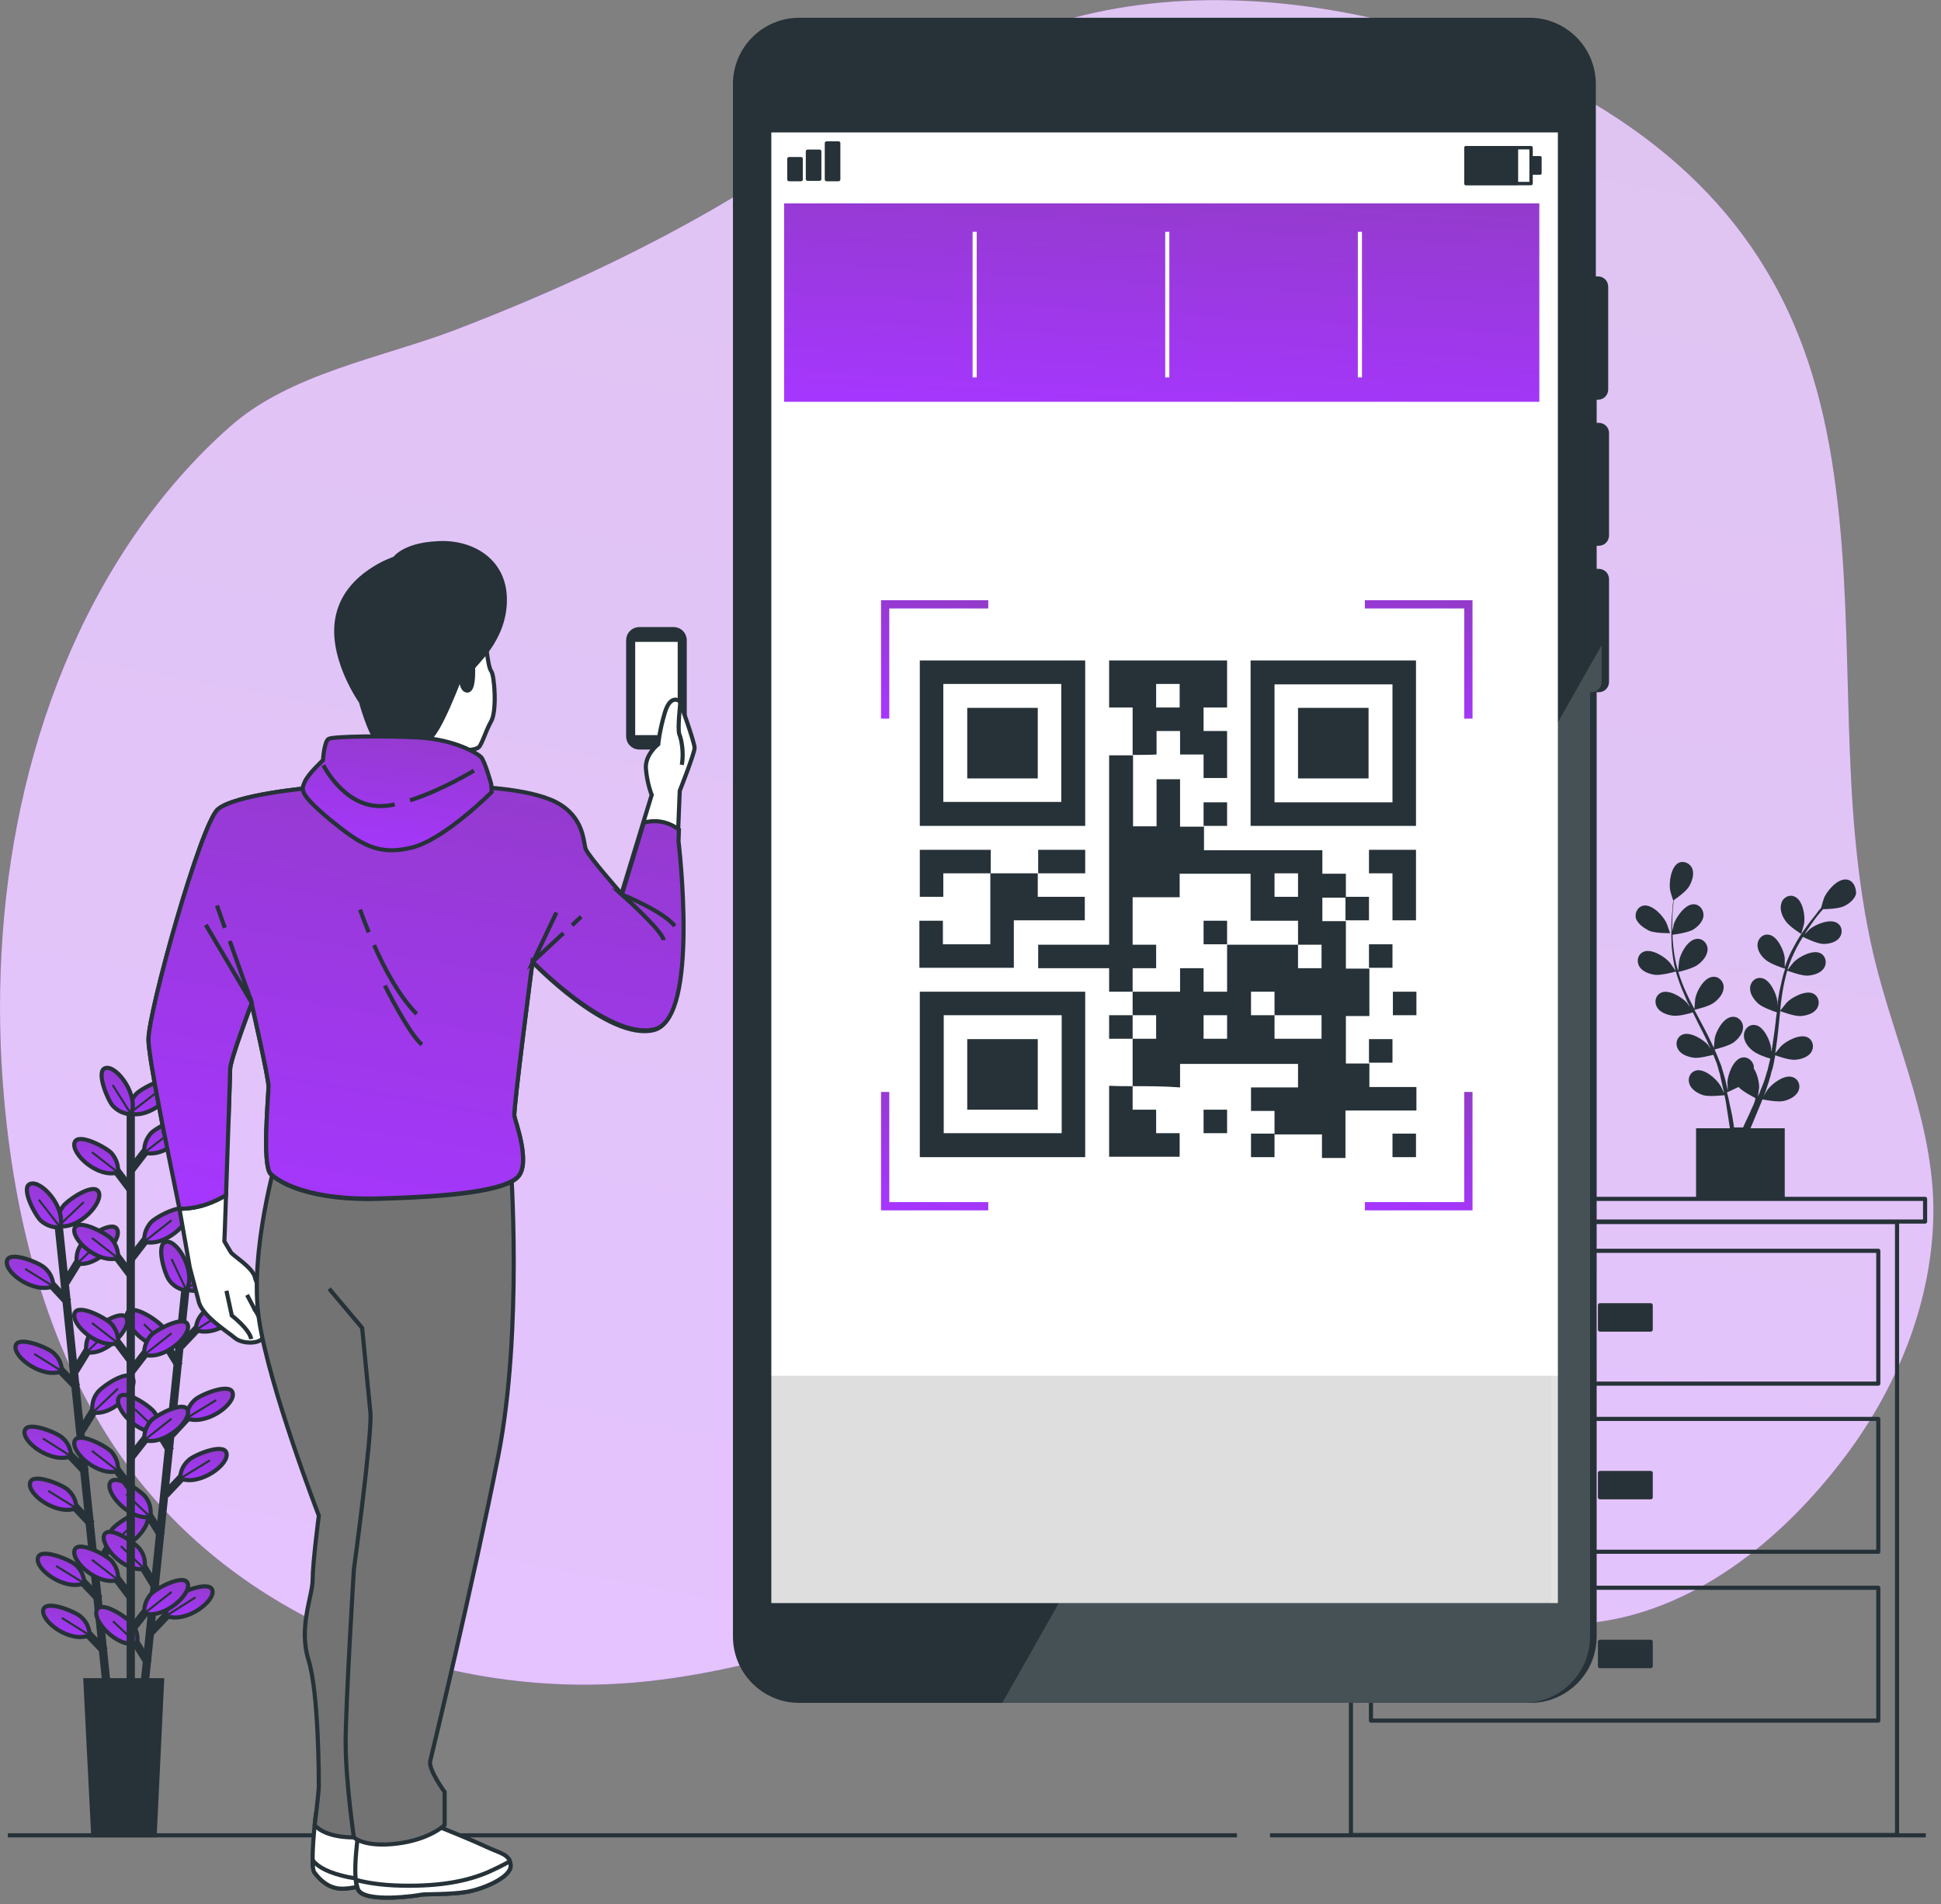 <svg width="210" height="206" viewBox="0 0 210 206" fill="none" xmlns="http://www.w3.org/2000/svg">
<rect x="0" y="0" width="210" height="206" fill="#808080" stroke="none"/>
<g clip-path="url(#clip0_101_2057)">
<path d="M198.628 52.837C197.557 44.447 195.459 36.414 191.041 29.14C182.875 15.53 168.193 7.319 153.288 3.168C140.793 -0.312 127.316 -1.339 114.866 2.276C101.166 6.248 89.697 15.351 77.38 22.491C68.411 27.668 58.906 31.997 49.222 35.7C41.368 38.69 31.416 40.386 24.946 46.098C20.974 49.579 17.493 53.64 14.503 57.968C2.499 75.551 -1.428 97.953 0.446 118.882C1.74 133.475 5.757 148.201 14.726 159.759C27.355 175.958 48.999 183.946 69.437 181.938C92.642 179.662 114.598 165.783 137.669 169.13C149.138 170.782 160.116 176.672 171.674 175.601C183.053 174.53 192.782 166.676 199.654 157.528C205.143 150.209 208.847 141.329 209.159 132.091C209.516 122.095 205.009 112.992 202.733 103.442C198.806 86.752 200.814 69.66 198.628 52.837Z" fill="url(#paint0_linear_101_2057)"/>
<path opacity="0.7" d="M198.628 52.837C197.557 44.447 195.459 36.414 191.041 29.14C182.875 15.53 168.193 7.319 153.288 3.168C140.793 -0.312 127.316 -1.339 114.866 2.276C101.166 6.248 89.697 15.351 77.38 22.491C68.411 27.668 58.906 31.997 49.222 35.7C41.368 38.69 31.416 40.386 24.946 46.098C20.974 49.579 17.493 53.64 14.503 57.968C2.499 75.551 -1.428 97.953 0.446 118.882C1.74 133.475 5.757 148.201 14.726 159.759C27.355 175.958 48.999 183.946 69.437 181.938C92.642 179.662 114.598 165.783 137.669 169.13C149.138 170.782 160.116 176.672 171.674 175.601C183.053 174.53 192.782 166.676 199.654 157.528C205.143 150.209 208.847 141.329 209.159 132.091C209.516 122.095 205.009 112.992 202.733 103.442C198.806 86.752 200.814 69.66 198.628 52.837Z" fill="white"/>
<path d="M143.17 132.144H208.279V129.689H143.17V132.144Z" stroke="#263238" stroke-width="0.446" stroke-miterlimit="10" stroke-linecap="round" stroke-linejoin="round"/>
<path d="M146.16 198.509H205.244V132.195H146.16V198.509Z" stroke="#263238" stroke-width="0.446" stroke-miterlimit="10" stroke-linecap="round" stroke-linejoin="round"/>
<path d="M148.326 149.675H203.216V135.306H148.326V149.675Z" stroke="#263238" stroke-width="0.446" stroke-miterlimit="10" stroke-linecap="round" stroke-linejoin="round"/>
<path d="M173.104 143.829H178.593V141.196H173.104V143.829Z" fill="#263238" stroke="#263238" stroke-width="0.446" stroke-miterlimit="10" stroke-linecap="round" stroke-linejoin="round"/>
<path d="M148.326 167.863H203.216V153.493H148.326V167.863Z" stroke="#263238" stroke-width="0.446" stroke-miterlimit="10" stroke-linecap="round" stroke-linejoin="round"/>
<path d="M173.104 161.972H178.593V159.339H173.104V161.972Z" fill="#263238" stroke="#263238" stroke-width="0.446" stroke-miterlimit="10" stroke-linecap="round" stroke-linejoin="round"/>
<path d="M148.326 186.129H203.216V171.759H148.326V186.129Z" stroke="#263238" stroke-width="0.446" stroke-miterlimit="10" stroke-linecap="round" stroke-linejoin="round"/>
<path d="M173.104 180.238H178.593V177.605H173.104V180.238Z" fill="#263238" stroke="#263238" stroke-width="0.446" stroke-miterlimit="10" stroke-linecap="round" stroke-linejoin="round"/>
<path d="M178.412 100.675C179.082 100.987 180.688 100.943 180.688 100.943C180.688 100.943 180.331 99.872 180.287 99.827C179.93 99.068 178.814 97.864 177.877 97.953C177.208 98.042 176.851 98.711 176.984 99.336C177.208 99.961 177.877 100.407 178.412 100.675Z" fill="#263238"/>
<path d="M194.879 101.032C194.879 101.032 195.192 99.961 195.192 99.872C195.325 99.068 195.058 97.417 194.21 97.016C193.63 96.703 192.916 97.06 192.737 97.685C192.514 98.31 192.782 99.068 193.139 99.559C193.496 100.184 194.879 101.032 194.879 101.032Z" fill="#263238"/>
<path d="M199.743 95.141C198.806 95.052 197.735 96.302 197.378 97.06C197.334 97.105 197.021 98.221 197.021 98.221C196.843 98.399 196.664 98.622 196.486 98.89C196.129 99.336 195.727 99.827 195.326 100.407C194.924 100.987 194.478 101.612 194.121 102.326C193.719 103.04 193.362 103.799 193.094 104.647C193.094 104.647 193.094 104.647 193.094 104.691C193.094 104.423 193.094 103.665 193.094 103.62C193.005 102.817 192.291 101.255 191.398 101.121C190.729 100.987 190.194 101.523 190.149 102.148C190.104 102.817 190.551 103.442 191.041 103.843C191.577 104.29 193.005 104.78 193.139 104.78C192.871 105.584 192.693 106.432 192.514 107.279C192.425 107.77 192.336 108.261 192.291 108.797C192.291 108.574 192.291 108.35 192.291 108.306C192.202 107.503 191.488 105.941 190.595 105.807C189.926 105.673 189.39 106.208 189.346 106.833C189.301 107.503 189.747 108.127 190.238 108.574C190.684 108.975 191.934 109.422 192.246 109.511C192.202 109.689 192.202 109.912 192.157 110.091C192.068 111.028 191.934 111.965 191.8 112.858C191.755 113.17 191.711 113.482 191.622 113.795C191.622 113.572 191.622 113.393 191.622 113.393C191.532 112.59 190.818 111.028 189.926 110.894C189.256 110.76 188.721 111.296 188.676 111.921C188.632 112.59 189.078 113.215 189.569 113.616C190.015 114.018 191.131 114.42 191.532 114.509C191.443 114.821 191.398 115.134 191.309 115.446C191.265 115.669 191.22 115.848 191.131 116.071C191.086 116.294 190.997 116.472 190.952 116.695C190.818 117.097 190.684 117.454 190.506 117.856C190.417 118.123 190.327 118.347 190.194 118.614C190.238 118.302 190.327 117.677 190.327 117.633C190.327 117.097 190.149 116.205 189.747 115.58C189.747 115.491 189.747 115.401 189.747 115.357C189.658 114.732 189.033 114.241 188.409 114.42C187.516 114.643 186.936 116.249 186.891 117.052C186.891 117.097 186.936 117.633 186.936 117.99C186.891 117.811 186.847 117.588 186.802 117.409C186.713 117.008 186.624 116.606 186.49 116.205C186.445 115.981 186.356 115.803 186.311 115.58C186.267 115.357 186.177 115.178 186.088 114.955C185.91 114.464 185.686 113.973 185.508 113.527C185.865 113.438 187.07 113.125 187.561 112.768C188.052 112.411 188.587 111.787 188.587 111.117C188.587 110.493 188.052 109.912 187.382 110.002C186.445 110.091 185.642 111.564 185.508 112.367C185.508 112.411 185.463 112.992 185.419 113.349C185.285 113.081 185.151 112.768 185.017 112.501C184.615 111.653 184.169 110.85 183.723 110.002C183.589 109.734 183.455 109.511 183.321 109.243C183.455 109.198 184.928 108.886 185.463 108.44C185.954 108.083 186.49 107.458 186.49 106.789C186.49 106.164 185.954 105.584 185.285 105.673C184.348 105.762 183.544 107.235 183.411 108.038C183.411 108.083 183.321 108.975 183.321 109.154C183.009 108.574 182.741 108.038 182.473 107.458C182.116 106.699 181.804 105.896 181.581 105.137C181.626 105.137 183.187 104.78 183.723 104.334C184.214 103.977 184.749 103.352 184.749 102.683C184.749 102.058 184.214 101.478 183.544 101.567C182.607 101.657 181.804 103.129 181.67 103.933C181.67 103.977 181.581 104.647 181.581 104.959C181.536 104.959 181.536 104.959 181.536 104.959C181.269 104.111 181.135 103.263 181.045 102.46C181.001 102.014 180.956 101.567 180.956 101.121C181.269 101.077 182.563 100.898 183.143 100.586C183.678 100.273 184.258 99.693 184.303 99.068C184.348 98.444 183.901 97.819 183.232 97.819C182.295 97.819 181.358 99.202 181.09 99.961C181.09 100.006 181.001 100.452 180.912 100.764C180.912 100.586 180.912 100.363 180.912 100.184C180.912 99.47 180.956 98.845 181.001 98.265C181.045 97.953 181.045 97.64 181.09 97.373C181.358 97.194 182.429 96.436 182.741 95.9C183.054 95.365 183.321 94.606 183.098 93.981C182.875 93.401 182.161 93.044 181.581 93.356C180.778 93.803 180.555 95.454 180.688 96.257C180.688 96.346 181.001 97.417 181.045 97.417C181.001 97.685 180.956 97.953 180.956 98.265C180.912 98.845 180.822 99.47 180.822 100.184C180.822 100.898 180.822 101.657 180.867 102.46C180.956 103.263 181.045 104.111 181.269 104.959C181.269 104.959 181.269 104.959 181.269 105.004C181.135 104.78 180.688 104.156 180.644 104.111C180.108 103.486 178.68 102.594 177.832 102.951C177.208 103.219 177.029 103.933 177.341 104.513C177.654 105.093 178.412 105.361 179.037 105.45C179.707 105.539 181.179 105.137 181.313 105.093C181.536 105.896 181.849 106.744 182.206 107.547C182.384 107.993 182.607 108.484 182.83 108.931C182.697 108.752 182.563 108.574 182.563 108.529C182.027 107.904 180.599 107.012 179.751 107.369C179.126 107.636 178.948 108.351 179.26 108.931C179.573 109.511 180.331 109.779 180.956 109.868C181.581 109.957 182.83 109.645 183.143 109.511C183.232 109.689 183.321 109.868 183.411 110.046C183.812 110.894 184.258 111.697 184.66 112.545C184.794 112.858 184.928 113.125 185.062 113.438C184.928 113.259 184.839 113.125 184.839 113.081C184.303 112.456 182.875 111.564 182.027 111.921C181.402 112.188 181.224 112.902 181.536 113.482C181.849 114.063 182.607 114.33 183.232 114.42C183.812 114.509 184.972 114.196 185.374 114.107C185.508 114.42 185.597 114.732 185.731 115C185.776 115.223 185.865 115.401 185.91 115.624C185.954 115.848 186.043 116.026 186.088 116.249C186.177 116.651 186.267 117.052 186.356 117.454C186.4 117.722 186.49 117.99 186.534 118.257C186.4 117.945 186.133 117.409 186.088 117.365C185.642 116.651 184.392 115.58 183.5 115.803C182.83 115.981 182.563 116.651 182.786 117.276C183.009 117.9 183.723 118.302 184.303 118.48C184.972 118.659 186.4 118.48 186.579 118.48C186.668 118.927 186.757 119.328 186.802 119.73C186.936 120.622 187.07 121.381 187.159 122.05H183.5V129.726H193.094V122.05H189.39C189.613 121.515 189.881 120.89 190.149 120.221C190.327 119.819 190.506 119.373 190.684 118.927C190.863 118.971 192.291 119.239 192.96 119.105C193.585 118.971 194.299 118.614 194.567 118.034C194.835 117.454 194.612 116.74 193.942 116.517C193.05 116.205 191.711 117.231 191.22 117.9C191.175 117.945 190.908 118.391 190.774 118.704C190.863 118.525 190.908 118.347 190.997 118.123C191.131 117.722 191.265 117.365 191.398 116.919C191.443 116.695 191.532 116.517 191.577 116.294C191.622 116.071 191.666 115.848 191.755 115.669C191.889 115.178 191.979 114.643 192.068 114.152C192.425 114.286 193.585 114.687 194.21 114.643C194.835 114.598 195.593 114.375 195.95 113.839C196.307 113.304 196.173 112.545 195.593 112.233C194.79 111.787 193.273 112.59 192.693 113.17C192.648 113.215 192.291 113.661 192.068 113.929C192.112 113.616 192.157 113.304 192.202 112.992C192.336 112.054 192.425 111.117 192.514 110.225C192.559 109.957 192.559 109.645 192.603 109.377C192.737 109.422 194.121 109.957 194.835 109.912C195.459 109.868 196.218 109.645 196.575 109.109C196.932 108.574 196.798 107.815 196.218 107.503C195.415 107.056 193.898 107.86 193.317 108.44C193.273 108.484 192.737 109.154 192.603 109.332C192.648 108.708 192.737 108.083 192.826 107.458C192.96 106.61 193.139 105.807 193.362 105.004C193.407 105.004 194.879 105.584 195.593 105.539C196.218 105.494 196.977 105.271 197.334 104.736C197.691 104.2 197.557 103.442 196.977 103.129C196.173 102.683 194.656 103.486 194.076 104.066C194.031 104.111 193.63 104.602 193.451 104.87C193.407 104.87 193.451 104.87 193.407 104.825C193.674 103.977 194.031 103.219 194.388 102.505C194.612 102.103 194.835 101.701 195.058 101.344C195.326 101.478 196.53 102.058 197.155 102.103C197.78 102.148 198.583 101.969 198.985 101.478C199.386 100.987 199.342 100.229 198.806 99.872C198.048 99.336 196.486 99.961 195.816 100.496C195.772 100.541 195.459 100.853 195.236 101.077C195.326 100.898 195.459 100.72 195.549 100.586C195.95 100.006 196.307 99.47 196.664 99.024C196.887 98.756 197.066 98.533 197.244 98.354C197.557 98.354 198.896 98.31 199.476 98.042C200.056 97.774 200.681 97.283 200.814 96.659C200.814 95.855 200.413 95.186 199.743 95.141ZM189.524 119.908C189.212 120.667 188.855 121.336 188.587 121.961H187.605C187.516 121.292 187.382 120.444 187.159 119.551C187.07 119.105 186.981 118.659 186.847 118.168C186.936 118.123 187.561 117.856 188.096 117.588C188.587 118.123 189.792 118.704 189.926 118.793C189.881 119.15 189.703 119.551 189.524 119.908Z" fill="#263238"/>
<path d="M6.381 132.894L11.558 182.518" stroke="#263238" stroke-width="0.893" stroke-miterlimit="10"/>
<path d="M10.755 173.013L8.39 170.514" stroke="#263238" stroke-width="0.893" stroke-miterlimit="10"/>
<path d="M9.104 171.272C9.104 171.272 9.193 170.157 8.167 169.264C7.586 168.729 4.373 167.39 4.106 168.506C3.749 169.755 7.006 172.12 9.104 171.272Z" fill="url(#paint1_linear_101_2057)" stroke="#263238" stroke-width="0.446" stroke-miterlimit="10"/>
<path d="M9.104 171.272L6.069 169.398" stroke="#263238" stroke-width="0.223" stroke-miterlimit="10"/>
<path d="M11.335 178.635L8.97 176.181" stroke="#263238" stroke-width="0.893" stroke-miterlimit="10"/>
<path d="M9.684 176.895C9.684 176.895 9.773 175.779 8.747 174.887C8.167 174.351 4.953 173.013 4.686 174.128C4.373 175.378 7.586 177.788 9.684 176.895Z" fill="url(#paint2_linear_101_2057)" stroke="#263238" stroke-width="0.446" stroke-miterlimit="10"/>
<path d="M9.684 176.895L6.694 175.021" stroke="#263238" stroke-width="0.223" stroke-miterlimit="10"/>
<path d="M9.282 159.223L6.962 156.769" stroke="#263238" stroke-width="0.893" stroke-miterlimit="10"/>
<path d="M7.675 157.528C7.675 157.528 7.765 156.412 6.738 155.52C6.158 154.984 2.945 153.645 2.677 154.761C2.32 155.966 5.578 158.376 7.675 157.528Z" fill="url(#paint3_linear_101_2057)" stroke="#263238" stroke-width="0.446" stroke-miterlimit="10"/>
<path d="M7.676 157.528L4.641 155.609" stroke="#263238" stroke-width="0.223" stroke-miterlimit="10"/>
<path d="M9.907 164.891L7.542 162.392" stroke="#263238" stroke-width="0.893" stroke-miterlimit="10"/>
<path d="M8.256 163.15C8.256 163.15 8.345 162.035 7.319 161.142C6.739 160.607 3.526 159.268 3.258 160.384C2.901 161.633 6.158 163.998 8.256 163.15Z" fill="url(#paint4_linear_101_2057)" stroke="#263238" stroke-width="0.446" stroke-miterlimit="10"/>
<path d="M8.256 163.15L5.221 161.276" stroke="#263238" stroke-width="0.223" stroke-miterlimit="10"/>
<path d="M8.345 150.075L5.98 147.621" stroke="#263238" stroke-width="0.893" stroke-miterlimit="10"/>
<path d="M6.694 148.335C6.694 148.335 6.783 147.219 5.757 146.327C5.176 145.791 1.963 144.452 1.696 145.568C1.383 146.818 4.641 149.183 6.694 148.335Z" fill="url(#paint5_linear_101_2057)" stroke="#263238" stroke-width="0.446" stroke-miterlimit="10"/>
<path d="M6.694 148.335L3.704 146.461" stroke="#263238" stroke-width="0.223" stroke-miterlimit="10"/>
<path d="M7.363 140.882L5.043 138.383" stroke="#263238" stroke-width="0.893" stroke-miterlimit="10"/>
<path d="M5.757 139.142C5.757 139.142 5.846 138.026 4.82 137.134C4.24 136.598 1.026 135.26 0.759 136.375C0.402 137.625 3.659 139.99 5.757 139.142Z" fill="url(#paint6_linear_101_2057)" stroke="#263238" stroke-width="0.446" stroke-miterlimit="10"/>
<path d="M5.757 139.142L2.722 137.268" stroke="#263238" stroke-width="0.223" stroke-miterlimit="10"/>
<path d="M10.353 169.666L12.138 166.765" stroke="#263238" stroke-width="0.893" stroke-miterlimit="10"/>
<path d="M11.602 167.613C11.602 167.613 11.29 166.542 12.093 165.471C12.584 164.802 15.396 162.883 15.931 163.909C16.467 165.025 13.789 168.059 11.602 167.613Z" fill="url(#paint7_linear_101_2057)" stroke="#263238" stroke-width="0.446" stroke-miterlimit="10"/>
<path d="M11.602 167.613L14.28 165.025" stroke="#263238" stroke-width="0.223" stroke-miterlimit="10"/>
<path d="M8.791 154.806L10.576 151.905" stroke="#263238" stroke-width="0.893" stroke-miterlimit="10"/>
<path d="M10.041 152.797C10.041 152.797 9.728 151.726 10.532 150.655C11.023 149.986 13.834 148.067 14.369 149.093C14.95 150.209 12.272 153.199 10.041 152.797Z" fill="url(#paint8_linear_101_2057)" stroke="#263238" stroke-width="0.446" stroke-miterlimit="10"/>
<path d="M10.041 152.797L12.763 150.209" stroke="#263238" stroke-width="0.223" stroke-miterlimit="10"/>
<path d="M8.122 148.29L9.907 145.39" stroke="#263238" stroke-width="0.893" stroke-miterlimit="10"/>
<path d="M9.371 146.282C9.371 146.282 9.059 145.211 9.862 144.14C10.353 143.471 13.165 141.552 13.7 142.578C14.236 143.649 11.558 146.684 9.371 146.282Z" fill="url(#paint9_linear_101_2057)" stroke="#263238" stroke-width="0.446" stroke-miterlimit="10"/>
<path d="M9.371 146.282L12.049 143.694" stroke="#263238" stroke-width="0.223" stroke-miterlimit="10"/>
<path d="M7.095 138.74L8.88 135.84" stroke="#263238" stroke-width="0.893" stroke-miterlimit="10"/>
<path d="M8.345 136.688C8.345 136.688 8.033 135.617 8.836 134.546C9.327 133.876 12.138 131.957 12.674 132.984C13.254 134.099 10.576 137.089 8.345 136.688Z" fill="url(#paint10_linear_101_2057)" stroke="#263238" stroke-width="0.446" stroke-miterlimit="10"/>
<path d="M8.345 136.688L11.067 134.099" stroke="#263238" stroke-width="0.223" stroke-miterlimit="10"/>
<path d="M6.337 132.627C6.337 132.627 6.024 131.556 6.828 130.485C7.318 129.815 10.13 127.896 10.665 128.923C11.245 130.038 8.568 133.028 6.337 132.627Z" fill="url(#paint11_linear_101_2057)" stroke="#263238" stroke-width="0.446" stroke-miterlimit="10"/>
<path d="M6.337 132.627L9.059 130.038" stroke="#263238" stroke-width="0.223" stroke-miterlimit="10"/>
<path d="M6.515 132.761C6.515 132.761 5.444 132.939 4.418 132.047C3.838 131.511 2.187 128.477 3.258 128.075C4.418 127.584 7.14 130.574 6.515 132.761Z" fill="url(#paint12_linear_101_2057)" stroke="#263238" stroke-width="0.446" stroke-miterlimit="10"/>
<path d="M6.515 132.761L4.195 129.771" stroke="#263238" stroke-width="0.223" stroke-miterlimit="10"/>
<path d="M20.037 139.722L14.905 189.346" stroke="#263238" stroke-width="0.893" stroke-miterlimit="10"/>
<path d="M16.021 179.885L14.236 176.984" stroke="#263238" stroke-width="0.893" stroke-miterlimit="10"/>
<path d="M14.816 177.832C14.816 177.832 15.128 176.761 14.325 175.69C13.834 175.021 11.023 173.102 10.487 174.128C9.907 175.244 12.585 178.234 14.816 177.832Z" fill="url(#paint13_linear_101_2057)" stroke="#263238" stroke-width="0.446" stroke-miterlimit="10"/>
<path d="M14.816 177.832L12.227 175.378" stroke="#263238" stroke-width="0.223" stroke-miterlimit="10"/>
<path d="M17.449 166.096L15.664 163.195" stroke="#263238" stroke-width="0.893" stroke-miterlimit="10"/>
<path d="M16.244 164.088C16.244 164.088 16.556 163.017 15.753 161.946C15.262 161.276 12.45 159.357 11.915 160.384C11.335 161.455 14.012 164.489 16.244 164.088Z" fill="url(#paint14_linear_101_2057)" stroke="#263238" stroke-width="0.446" stroke-miterlimit="10"/>
<path d="M16.244 164.088L13.655 161.633" stroke="#263238" stroke-width="0.223" stroke-miterlimit="10"/>
<path d="M16.869 171.763L15.084 168.818" stroke="#263238" stroke-width="0.893" stroke-miterlimit="10"/>
<path d="M15.619 169.71C15.619 169.71 15.931 168.639 15.128 167.568C14.637 166.899 11.826 164.98 11.29 166.007C10.755 167.122 13.432 170.112 15.619 169.71Z" fill="url(#paint15_linear_101_2057)" stroke="#263238" stroke-width="0.446" stroke-miterlimit="10"/>
<path d="M15.619 169.71L13.075 167.256" stroke="#263238" stroke-width="0.223" stroke-miterlimit="10"/>
<path d="M18.43 156.948L16.645 154.047" stroke="#263238" stroke-width="0.893" stroke-miterlimit="10"/>
<path d="M17.181 154.895C17.181 154.895 17.493 153.824 16.69 152.753C16.199 152.083 13.388 150.164 12.852 151.191C12.272 152.307 14.949 155.296 17.181 154.895Z" fill="url(#paint16_linear_101_2057)" stroke="#263238" stroke-width="0.446" stroke-miterlimit="10"/>
<path d="M17.181 154.895L14.592 152.44" stroke="#263238" stroke-width="0.223" stroke-miterlimit="10"/>
<path d="M19.367 147.755L17.582 144.854" stroke="#263238" stroke-width="0.893" stroke-miterlimit="10"/>
<path d="M18.118 145.702C18.118 145.702 18.43 144.631 17.627 143.56C17.136 142.891 14.325 140.972 13.789 141.998C13.209 143.114 15.931 146.104 18.118 145.702Z" fill="url(#paint17_linear_101_2057)" stroke="#263238" stroke-width="0.446" stroke-miterlimit="10"/>
<path d="M18.118 145.702L15.574 143.248" stroke="#263238" stroke-width="0.223" stroke-miterlimit="10"/>
<path d="M16.333 176.538L18.698 174.039" stroke="#263238" stroke-width="0.893" stroke-miterlimit="10"/>
<path d="M17.984 174.798C17.984 174.798 17.895 173.682 18.921 172.79C19.501 172.254 22.67 170.915 22.982 172.031C23.295 173.236 20.081 175.646 17.984 174.798Z" fill="url(#paint18_linear_101_2057)" stroke="#263238" stroke-width="0.446" stroke-miterlimit="10"/>
<path d="M17.984 174.798L21.152 172.79" stroke="#263238" stroke-width="0.223" stroke-miterlimit="10"/>
<path d="M17.895 161.678L20.215 159.223" stroke="#263238" stroke-width="0.893" stroke-miterlimit="10"/>
<path d="M19.502 159.937C19.502 159.937 19.412 158.822 20.439 157.929C21.019 157.394 24.187 156.055 24.5 157.171C24.857 158.42 21.599 160.785 19.502 159.937Z" fill="url(#paint19_linear_101_2057)" stroke="#263238" stroke-width="0.446" stroke-miterlimit="10"/>
<path d="M19.502 159.937L22.715 157.974" stroke="#263238" stroke-width="0.223" stroke-miterlimit="10"/>
<path d="M18.564 155.163L20.885 152.664" stroke="#263238" stroke-width="0.893" stroke-miterlimit="10"/>
<path d="M20.171 153.422C20.171 153.422 20.081 152.307 21.108 151.414C21.688 150.879 24.856 149.54 25.169 150.655C25.526 151.905 22.268 154.27 20.171 153.422Z" fill="url(#paint20_linear_101_2057)" stroke="#263238" stroke-width="0.446" stroke-miterlimit="10"/>
<path d="M20.171 153.422L23.384 151.459" stroke="#263238" stroke-width="0.223" stroke-miterlimit="10"/>
<path d="M19.546 145.613L21.911 143.114" stroke="#263238" stroke-width="0.893" stroke-miterlimit="10"/>
<path d="M21.197 143.872C21.197 143.872 21.108 142.757 22.134 141.864C22.715 141.329 25.883 139.99 26.195 141.106C26.508 142.31 23.25 144.72 21.197 143.872Z" fill="url(#paint21_linear_101_2057)" stroke="#263238" stroke-width="0.446" stroke-miterlimit="10"/>
<path d="M21.197 143.872L24.366 141.864" stroke="#263238" stroke-width="0.223" stroke-miterlimit="10"/>
<path d="M20.081 139.454C20.081 139.454 19.992 138.339 21.019 137.446C21.599 136.911 24.767 135.572 25.08 136.688C25.392 137.937 22.134 140.302 20.081 139.454Z" fill="url(#paint22_linear_101_2057)" stroke="#263238" stroke-width="0.446" stroke-miterlimit="10"/>
<path d="M20.081 139.454L23.25 137.491" stroke="#263238" stroke-width="0.223" stroke-miterlimit="10"/>
<path d="M20.171 139.588C20.171 139.588 19.055 139.544 18.297 138.473C17.806 137.803 16.824 134.546 17.984 134.322C19.234 134.144 21.242 137.625 20.171 139.588Z" fill="url(#paint23_linear_101_2057)" stroke="#263238" stroke-width="0.446" stroke-miterlimit="10"/>
<path d="M20.171 139.588L18.564 136.197" stroke="#263238" stroke-width="0.223" stroke-miterlimit="10"/>
<path d="M14.146 119.551V182.25" stroke="#263238" stroke-width="0.893" stroke-miterlimit="10"/>
<path d="M14.191 172.834L12.138 170.112" stroke="#263238" stroke-width="0.893" stroke-miterlimit="10"/>
<path d="M12.763 170.915C12.763 170.915 12.941 169.844 12.049 168.818C11.513 168.238 8.479 166.587 8.077 167.658C7.631 168.863 10.576 171.585 12.763 170.915Z" fill="url(#paint24_linear_101_2057)" stroke="#263238" stroke-width="0.446" stroke-miterlimit="10"/>
<path d="M12.763 170.915L9.951 168.729" stroke="#263238" stroke-width="0.223" stroke-miterlimit="10"/>
<path d="M14.191 161.053L12.138 158.331" stroke="#263238" stroke-width="0.893" stroke-miterlimit="10"/>
<path d="M12.763 159.134C12.763 159.134 12.941 158.063 12.049 157.037C11.513 156.457 8.479 154.806 8.077 155.877C7.631 157.081 10.576 159.759 12.763 159.134Z" fill="url(#paint25_linear_101_2057)" stroke="#263238" stroke-width="0.446" stroke-miterlimit="10"/>
<path d="M12.763 159.134L9.951 156.948" stroke="#263238" stroke-width="0.223" stroke-miterlimit="10"/>
<path d="M14.191 147.219L12.138 144.497" stroke="#263238" stroke-width="0.893" stroke-miterlimit="10"/>
<path d="M12.763 145.3C12.763 145.3 12.941 144.229 12.049 143.203C11.513 142.623 8.479 140.972 8.077 142.043C7.631 143.248 10.576 145.925 12.763 145.3Z" fill="url(#paint26_linear_101_2057)" stroke="#263238" stroke-width="0.446" stroke-miterlimit="10"/>
<path d="M12.763 145.3L9.951 143.114" stroke="#263238" stroke-width="0.223" stroke-miterlimit="10"/>
<path d="M14.191 137.982L12.138 135.26" stroke="#263238" stroke-width="0.893" stroke-miterlimit="10"/>
<path d="M12.763 136.107C12.763 136.107 12.941 135.036 12.049 134.01C11.513 133.43 8.479 131.779 8.077 132.85C7.631 134.01 10.576 136.732 12.763 136.107Z" fill="url(#paint27_linear_101_2057)" stroke="#263238" stroke-width="0.446" stroke-miterlimit="10"/>
<path d="M12.763 136.107L9.951 133.921" stroke="#263238" stroke-width="0.223" stroke-miterlimit="10"/>
<path d="M14.191 128.744L12.138 126.022" stroke="#263238" stroke-width="0.893" stroke-miterlimit="10"/>
<path d="M12.763 126.825C12.763 126.825 12.941 125.754 12.049 124.728C11.513 124.148 8.479 122.497 8.077 123.568C7.631 124.773 10.576 127.495 12.763 126.825Z" fill="url(#paint28_linear_101_2057)" stroke="#263238" stroke-width="0.446" stroke-miterlimit="10"/>
<path d="M12.763 126.825L9.951 124.639" stroke="#263238" stroke-width="0.223" stroke-miterlimit="10"/>
<path d="M14.146 176.404L16.244 173.727" stroke="#263238" stroke-width="0.893" stroke-miterlimit="10"/>
<path d="M15.619 174.53C15.619 174.53 15.44 173.459 16.333 172.433C16.868 171.852 19.903 170.201 20.305 171.272C20.751 172.433 17.761 175.155 15.619 174.53Z" fill="url(#paint29_linear_101_2057)" stroke="#263238" stroke-width="0.446" stroke-miterlimit="10"/>
<path d="M15.619 174.53L18.564 172.209" stroke="#263238" stroke-width="0.223" stroke-miterlimit="10"/>
<path d="M14.146 157.662L16.244 154.984" stroke="#263238" stroke-width="0.893" stroke-miterlimit="10"/>
<path d="M15.619 155.787C15.619 155.787 15.44 154.716 16.333 153.69C16.868 153.11 19.903 151.459 20.305 152.53C20.751 153.69 17.761 156.412 15.619 155.787Z" fill="url(#paint30_linear_101_2057)" stroke="#263238" stroke-width="0.446" stroke-miterlimit="10"/>
<path d="M15.619 155.787L18.564 153.467" stroke="#263238" stroke-width="0.223" stroke-miterlimit="10"/>
<path d="M14.146 148.424L16.244 145.702" stroke="#263238" stroke-width="0.893" stroke-miterlimit="10"/>
<path d="M15.619 146.55C15.619 146.55 15.44 145.479 16.333 144.452C16.868 143.872 19.903 142.221 20.305 143.292C20.751 144.452 17.761 147.175 15.619 146.55Z" fill="url(#paint31_linear_101_2057)" stroke="#263238" stroke-width="0.446" stroke-miterlimit="10"/>
<path d="M15.619 146.55L18.564 144.229" stroke="#263238" stroke-width="0.223" stroke-miterlimit="10"/>
<path d="M14.146 136.197L16.244 133.475" stroke="#263238" stroke-width="0.893" stroke-miterlimit="10"/>
<path d="M15.619 134.322C15.619 134.322 15.44 133.251 16.333 132.225C16.868 131.645 19.903 129.994 20.305 131.065C20.751 132.225 17.761 134.947 15.619 134.322Z" fill="url(#paint32_linear_101_2057)" stroke="#263238" stroke-width="0.446" stroke-miterlimit="10"/>
<path d="M15.619 134.322L18.564 132.002" stroke="#263238" stroke-width="0.223" stroke-miterlimit="10"/>
<path d="M14.146 126.602L16.244 123.88" stroke="#263238" stroke-width="0.893" stroke-miterlimit="10"/>
<path d="M15.619 124.683C15.619 124.683 15.44 123.612 16.333 122.586C16.868 122.006 19.903 120.355 20.305 121.426C20.751 122.631 17.761 125.308 15.619 124.683Z" fill="url(#paint33_linear_101_2057)" stroke="#263238" stroke-width="0.446" stroke-miterlimit="10"/>
<path d="M15.619 124.683L18.564 122.408" stroke="#263238" stroke-width="0.223" stroke-miterlimit="10"/>
<path d="M14.012 120.444C14.012 120.444 13.834 119.373 14.726 118.347C15.262 117.766 18.296 116.115 18.698 117.186C19.189 118.347 16.199 121.069 14.012 120.444Z" fill="url(#paint34_linear_101_2057)" stroke="#263238" stroke-width="0.446" stroke-miterlimit="10"/>
<path d="M14.012 120.444L17.002 118.123" stroke="#263238" stroke-width="0.223" stroke-miterlimit="10"/>
<path d="M14.191 120.533C14.191 120.533 13.075 120.578 12.183 119.596C11.647 118.971 10.308 115.803 11.424 115.535C12.629 115.223 15.039 118.48 14.191 120.533Z" fill="url(#paint35_linear_101_2057)" stroke="#263238" stroke-width="0.446" stroke-miterlimit="10"/>
<path d="M14.191 120.533L12.183 117.365" stroke="#263238" stroke-width="0.223" stroke-miterlimit="10"/>
<path d="M16.735 198.538H10.085L9.238 181.759H17.538L16.735 198.538Z" fill="#263238" stroke="#263238" stroke-width="0.446" stroke-miterlimit="10"/>
<path d="M137.402 198.538H208.356" stroke="#263238" stroke-width="0.446" stroke-miterlimit="10"/>
<path d="M0.848 198.538H133.832" stroke="#263238" stroke-width="0.446" stroke-miterlimit="10"/>
<path d="M170.201 10.442H80.147V177.297H170.201V10.442Z" fill="white"/>
<path d="M170.201 148.826H80.147V177.297H170.201V148.826Z" fill="#DEDEDE"/>
<path d="M172.879 43.242C173.504 43.242 173.994 42.751 173.994 42.126V31.015C173.994 30.39 173.504 29.899 172.879 29.899C172.79 29.899 172.745 29.899 172.656 29.899V9.104C172.656 5.132 169.443 1.919 165.471 1.919H86.484C82.512 1.919 79.299 5.132 79.299 9.104V177.029C79.299 181.001 82.512 184.214 86.484 184.214H165.56C169.532 184.214 172.745 181.001 172.745 177.029V74.881C172.834 74.881 172.879 74.881 172.968 74.881C173.593 74.881 174.084 74.391 174.084 73.766V62.654C174.084 62.029 173.593 61.538 172.968 61.538C172.879 61.538 172.834 61.538 172.745 61.538V59.039C172.834 59.039 172.879 59.039 172.968 59.039C173.593 59.039 174.084 58.548 174.084 57.924V46.857C174.084 46.232 173.593 45.741 172.968 45.741C172.879 45.741 172.834 45.741 172.745 45.741V43.242C172.745 43.242 172.834 43.242 172.879 43.242ZM168.55 173.414H83.45V14.325H168.55V173.414Z" fill="#263238"/>
<path d="M165.65 15.976H158.599V19.858H165.65V15.976Z" stroke="#263238" stroke-width="0.366" stroke-miterlimit="10" stroke-linecap="round" stroke-linejoin="round"/>
<path d="M164.088 15.976H158.599V19.858H164.088V15.976Z" fill="#263238" stroke="#263238" stroke-width="0.324" stroke-miterlimit="10" stroke-linecap="round" stroke-linejoin="round"/>
<path d="M166.631 17.047H165.65V18.743H166.631V17.047Z" fill="#263238" stroke="#263238" stroke-width="0.324" stroke-miterlimit="10" stroke-linecap="round" stroke-linejoin="round"/>
<path d="M86.663 17.181H85.369V19.412H86.663V17.181Z" fill="#263238" stroke="#263238" stroke-width="0.394" stroke-miterlimit="10" stroke-linecap="round" stroke-linejoin="round"/>
<path d="M88.671 16.378H87.377V19.367H88.671V16.378Z" fill="#263238" stroke="#263238" stroke-width="0.394" stroke-miterlimit="10" stroke-linecap="round" stroke-linejoin="round"/>
<path d="M90.724 15.485H89.429V19.412H90.724V15.485Z" fill="#263238" stroke="#263238" stroke-width="0.394" stroke-miterlimit="10" stroke-linecap="round" stroke-linejoin="round"/>
<path d="M166.542 22H84.833V43.465H166.542V22Z" fill="url(#paint36_linear_101_2057)"/>
<path d="M105.45 25.079V40.832" stroke="white" stroke-width="0.446" stroke-miterlimit="10"/>
<path d="M126.29 25.079V40.832" stroke="white" stroke-width="0.446" stroke-miterlimit="10"/>
<path d="M147.13 25.079V40.832" stroke="white" stroke-width="0.446" stroke-miterlimit="10"/>
<path opacity="0.15" d="M171.942 74.881C172.031 74.881 172.076 74.881 172.165 74.881C172.79 74.881 173.281 74.391 173.281 73.766V69.794L167.792 79.478V173.414H114.554L108.44 184.214H164.846C168.818 184.214 172.031 181.001 172.031 177.029V74.881H171.942Z" fill="white"/>
<path d="M122.541 117.499C122.541 115.803 122.541 114.063 122.541 112.367C123.389 112.367 124.237 112.367 125.085 112.367C125.085 111.519 125.085 110.671 125.085 109.823C124.237 109.823 123.389 109.823 122.541 109.823C122.541 108.975 122.541 108.127 122.541 107.279C124.237 107.279 125.933 107.279 127.673 107.279C127.673 106.432 127.673 105.584 127.673 104.736C128.521 104.736 129.369 104.736 130.217 104.736C130.217 105.584 130.217 106.432 130.217 107.279C131.065 107.279 131.913 107.279 132.761 107.279C132.761 105.584 132.761 103.888 132.761 102.192C132.85 102.192 132.984 102.192 133.073 102.192C135.527 102.192 137.982 102.192 140.436 102.192C140.436 103.04 140.436 103.888 140.436 104.736C141.284 104.736 142.132 104.736 142.98 104.736C142.98 103.888 142.98 103.04 142.98 102.192C142.132 102.192 141.284 102.192 140.436 102.192C140.436 101.344 140.436 100.496 140.436 99.604C138.696 99.604 137.045 99.604 135.304 99.604C135.304 97.908 135.304 96.212 135.304 94.517C132.761 94.517 130.217 94.517 127.629 94.517C127.629 95.365 127.629 96.212 127.629 97.06C125.933 97.06 124.237 97.06 122.541 97.06C122.541 98.756 122.541 100.452 122.541 102.192C123.389 102.192 124.237 102.192 125.085 102.192C125.085 103.04 125.085 103.888 125.085 104.736C124.237 104.736 123.389 104.736 122.541 104.736C122.541 105.584 122.541 106.432 122.541 107.279C121.694 107.279 120.846 107.279 119.998 107.279C119.998 106.432 119.998 105.584 119.998 104.736C117.41 104.736 114.866 104.736 112.322 104.736C112.322 103.888 112.322 103.04 112.322 102.192C114.866 102.192 117.41 102.192 119.998 102.192C119.998 95.365 119.998 88.537 119.998 81.709C120.846 81.709 121.738 81.709 122.586 81.709C122.586 84.163 122.586 86.618 122.586 89.117C122.586 89.206 122.586 89.296 122.586 89.385C123.434 89.385 124.282 89.385 125.13 89.385C125.13 87.689 125.13 85.993 125.13 84.297C125.978 84.297 126.826 84.297 127.673 84.297C127.673 85.993 127.673 87.689 127.673 89.429C128.566 89.429 129.414 89.429 130.262 89.429C130.262 90.277 130.262 91.125 130.262 91.973C134.546 91.973 138.785 91.973 143.069 91.973C143.069 92.821 143.069 93.669 143.069 94.517C143.917 94.517 144.765 94.517 145.613 94.517C145.613 95.409 145.613 96.257 145.613 97.105C144.765 97.105 143.917 97.105 143.069 97.105C143.069 97.953 143.069 98.801 143.069 99.649C143.917 99.649 144.765 99.649 145.613 99.649C145.613 101.344 145.613 103.04 145.613 104.78C146.461 104.78 147.309 104.78 148.156 104.78C148.156 106.476 148.156 108.172 148.156 109.912C147.309 109.912 146.461 109.912 145.613 109.912C145.613 111.608 145.613 113.304 145.613 115.044C146.461 115.044 147.309 115.044 148.156 115.044C148.156 115.892 148.156 116.74 148.156 117.588C149.852 117.588 151.548 117.588 153.244 117.588C153.244 118.436 153.244 119.284 153.244 120.132C150.7 120.132 148.156 120.132 145.568 120.132C145.568 121.827 145.568 123.523 145.568 125.264C144.72 125.264 143.872 125.264 143.025 125.264C143.025 124.416 143.025 123.568 143.025 122.72C141.284 122.72 139.588 122.72 137.893 122.72C137.893 121.872 137.893 121.024 137.893 120.176C137.045 120.176 136.197 120.176 135.349 120.176C135.349 119.328 135.349 118.48 135.349 117.633C137.045 117.633 138.741 117.633 140.436 117.633C140.436 116.785 140.436 115.937 140.436 115.089C136.197 115.089 131.957 115.089 127.673 115.089C127.673 115.937 127.673 116.785 127.673 117.633C125.933 117.499 124.237 117.499 122.541 117.499ZM137.893 109.823C137.893 108.975 137.893 108.127 137.893 107.279C137.045 107.279 136.197 107.279 135.349 107.279C135.349 108.127 135.349 108.975 135.349 109.823C136.197 109.823 137.045 109.823 137.893 109.823C137.893 110.671 137.893 111.519 137.893 112.367C139.588 112.367 141.284 112.367 142.98 112.367C142.98 111.519 142.98 110.671 142.98 109.823C141.284 109.823 139.588 109.823 137.893 109.823ZM132.761 109.823C131.913 109.823 131.065 109.823 130.217 109.823C130.217 110.671 130.217 111.519 130.217 112.367C131.065 112.367 131.913 112.367 132.761 112.367C132.761 111.519 132.761 110.671 132.761 109.823ZM137.893 97.016C138.741 97.016 139.588 97.016 140.436 97.016C140.436 96.168 140.436 95.32 140.436 94.472C139.588 94.472 138.741 94.472 137.893 94.472C137.893 95.32 137.893 96.168 137.893 97.016Z" fill="#263238"/>
<path d="M99.515 89.34C99.515 83.36 99.515 77.425 99.515 71.445C105.494 71.445 111.43 71.445 117.409 71.445C117.409 77.38 117.409 83.36 117.409 89.34C111.43 89.34 105.494 89.34 99.515 89.34ZM102.058 73.989C102.058 78.273 102.058 82.512 102.058 86.752C106.342 86.752 110.582 86.752 114.821 86.752C114.821 82.468 114.821 78.228 114.821 73.989C110.582 73.989 106.342 73.989 102.058 73.989Z" fill="#263238"/>
<path d="M153.199 89.34C147.219 89.34 141.284 89.34 135.304 89.34C135.304 83.36 135.304 77.425 135.304 71.445C141.239 71.445 147.219 71.445 153.199 71.445C153.199 77.425 153.199 83.36 153.199 89.34ZM150.655 74.034C146.371 74.034 142.132 74.034 137.892 74.034C137.892 78.318 137.892 82.557 137.892 86.796C142.177 86.796 146.416 86.796 150.655 86.796C150.655 82.512 150.655 78.273 150.655 74.034Z" fill="#263238"/>
<path d="M99.515 107.279C105.494 107.279 111.43 107.279 117.409 107.279C117.409 113.259 117.409 119.194 117.409 125.174C111.474 125.174 105.494 125.174 99.515 125.174C99.515 119.194 99.515 113.259 99.515 107.279ZM114.866 109.823C110.582 109.823 106.342 109.823 102.103 109.823C102.103 114.107 102.103 118.347 102.103 122.586C106.387 122.586 110.626 122.586 114.866 122.586C114.866 118.347 114.866 114.107 114.866 109.823Z" fill="#263238"/>
<path d="M122.541 81.665C122.541 79.969 122.541 78.273 122.541 76.533C121.694 76.533 120.846 76.533 119.998 76.533C119.998 74.837 119.998 73.141 119.998 71.445C124.237 71.445 128.477 71.445 132.761 71.445C132.761 73.141 132.761 74.837 132.761 76.533C131.913 76.533 131.065 76.533 130.217 76.533C130.217 77.38 130.217 78.228 130.217 79.076C131.065 79.076 131.913 79.076 132.761 79.076C132.761 80.772 132.761 82.468 132.761 84.163C131.913 84.163 131.065 84.163 130.217 84.163C130.217 83.316 130.217 82.468 130.217 81.62C129.369 81.62 128.521 81.62 127.673 81.62C127.673 80.772 127.673 79.924 127.673 79.076C126.825 79.076 125.978 79.076 125.13 79.076C125.13 79.924 125.13 80.772 125.13 81.62C124.237 81.665 123.389 81.665 122.541 81.665ZM125.085 76.533C125.933 76.533 126.781 76.533 127.629 76.533C127.629 75.685 127.629 74.837 127.629 73.989C126.781 73.989 125.933 73.989 125.085 73.989C125.085 74.837 125.085 75.685 125.085 76.533Z" fill="#263238"/>
<path d="M112.278 94.472C112.278 95.32 112.278 96.168 112.278 97.016C113.973 97.016 115.669 97.016 117.365 97.016C117.365 97.864 117.365 98.711 117.365 99.559C114.821 99.559 112.278 99.559 109.689 99.559C109.689 101.255 109.689 102.951 109.689 104.691C106.253 104.691 102.862 104.691 99.47 104.691C99.47 102.995 99.47 101.3 99.47 99.604C100.318 99.604 101.166 99.604 102.014 99.604C102.014 100.452 102.014 101.3 102.014 102.148C103.71 102.148 105.405 102.148 107.146 102.148C107.146 99.604 107.146 97.06 107.146 94.472C108.886 94.472 110.582 94.472 112.278 94.472Z" fill="#263238"/>
<path d="M122.541 117.499C122.541 118.347 122.541 119.194 122.541 120.042C123.389 120.042 124.237 120.042 125.085 120.042C125.085 120.89 125.085 121.738 125.085 122.586C125.933 122.586 126.781 122.586 127.629 122.586C127.629 123.434 127.629 124.282 127.629 125.13C125.085 125.13 122.541 125.13 119.998 125.13C119.998 122.586 119.998 120.042 119.998 117.454C120.846 117.499 121.694 117.499 122.541 117.499Z" fill="#263238"/>
<path d="M107.19 94.472C105.494 94.472 103.799 94.472 102.058 94.472C102.058 95.32 102.058 96.168 102.058 97.016C101.21 97.016 100.363 97.016 99.515 97.016C99.515 95.32 99.515 93.624 99.515 91.928C102.058 91.928 104.602 91.928 107.19 91.928C107.19 92.776 107.19 93.624 107.19 94.472Z" fill="#263238"/>
<path d="M153.199 99.559C152.351 99.559 151.503 99.559 150.655 99.559C150.655 97.864 150.655 96.168 150.655 94.472C149.808 94.472 148.96 94.472 148.112 94.472C148.112 93.624 148.112 92.776 148.112 91.928C149.808 91.928 151.503 91.928 153.199 91.928C153.199 94.472 153.199 97.016 153.199 99.559Z" fill="#263238"/>
<path d="M112.322 94.472C112.322 93.624 112.322 92.776 112.322 91.928C114.018 91.928 115.714 91.928 117.41 91.928C117.41 92.776 117.41 93.624 117.41 94.472C115.714 94.472 114.018 94.472 112.322 94.472Z" fill="#263238"/>
<path d="M148.112 104.691C148.112 103.843 148.112 102.995 148.112 102.148C148.96 102.148 149.808 102.148 150.655 102.148C150.655 102.995 150.655 103.843 150.655 104.691C149.808 104.691 148.96 104.691 148.112 104.691Z" fill="#263238"/>
<path d="M150.7 107.279C151.548 107.279 152.396 107.279 153.244 107.279C153.244 108.127 153.244 108.975 153.244 109.823C152.396 109.823 151.548 109.823 150.7 109.823C150.7 108.975 150.7 108.127 150.7 107.279Z" fill="#263238"/>
<path d="M130.217 89.34C130.217 88.492 130.217 87.644 130.217 86.796C131.065 86.796 131.913 86.796 132.761 86.796C132.761 87.644 132.761 88.492 132.761 89.34C131.913 89.34 131.065 89.34 130.217 89.34Z" fill="#263238"/>
<path d="M122.541 112.367C121.694 112.367 120.846 112.367 119.998 112.367C119.998 111.519 119.998 110.671 119.998 109.823C120.846 109.823 121.694 109.823 122.541 109.823C122.541 110.671 122.541 111.519 122.541 112.367Z" fill="#263238"/>
<path d="M148.112 114.955C148.112 114.107 148.112 113.259 148.112 112.411C148.96 112.411 149.808 112.411 150.655 112.411C150.655 113.259 150.655 114.107 150.655 114.955C149.808 114.955 148.96 114.955 148.112 114.955Z" fill="#263238"/>
<path d="M145.568 97.016C146.416 97.016 147.264 97.016 148.112 97.016C148.112 97.864 148.112 98.711 148.112 99.559C147.264 99.559 146.416 99.559 145.568 99.559C145.568 98.756 145.568 97.864 145.568 97.016Z" fill="#263238"/>
<path d="M132.761 122.586C131.913 122.586 131.065 122.586 130.217 122.586C130.217 121.738 130.217 120.89 130.217 120.042C131.065 120.042 131.913 120.042 132.761 120.042C132.761 120.89 132.761 121.738 132.761 122.586Z" fill="#263238"/>
<path d="M137.893 122.631C137.893 123.478 137.893 124.326 137.893 125.174C137.045 125.174 136.197 125.174 135.349 125.174C135.349 124.326 135.349 123.478 135.349 122.631C136.197 122.631 137.045 122.631 137.893 122.631Z" fill="#263238"/>
<path d="M153.199 125.174C152.351 125.174 151.503 125.174 150.656 125.174C150.656 124.326 150.656 123.478 150.656 122.631C151.503 122.631 152.351 122.631 153.199 122.631C153.199 123.478 153.199 124.282 153.199 125.174Z" fill="#263238"/>
<path d="M132.761 102.148C131.913 102.148 131.065 102.148 130.217 102.148C130.217 101.3 130.217 100.452 130.217 99.604C131.065 99.604 131.913 99.604 132.761 99.604C132.761 100.452 132.761 101.3 132.761 102.148Z" fill="#263238"/>
<path d="M112.278 84.208C109.734 84.208 107.19 84.208 104.647 84.208C104.647 81.665 104.647 79.121 104.647 76.577C107.19 76.577 109.734 76.577 112.278 76.577C112.278 79.121 112.278 81.665 112.278 84.208Z" fill="#263238"/>
<path d="M140.436 84.208C140.436 81.665 140.436 79.121 140.436 76.577C142.98 76.577 145.524 76.577 148.067 76.577C148.067 79.121 148.067 81.665 148.067 84.208C145.568 84.208 143.025 84.208 140.436 84.208Z" fill="#263238"/>
<path d="M104.647 120.042C104.647 117.499 104.647 114.955 104.647 112.411C107.19 112.411 109.734 112.411 112.278 112.411C112.278 114.955 112.278 117.499 112.278 120.042C109.734 120.042 107.19 120.042 104.647 120.042Z" fill="#263238"/>
<path d="M106.922 65.376H95.766V77.737" stroke="url(#paint37_linear_101_2057)" stroke-width="0.893" stroke-miterlimit="10"/>
<path d="M147.666 65.376H158.867V77.737" stroke="url(#paint38_linear_101_2057)" stroke-width="0.893" stroke-miterlimit="10"/>
<path d="M106.922 130.485H95.766V118.123" stroke="url(#paint39_linear_101_2057)" stroke-width="0.893" stroke-miterlimit="10"/>
<path d="M147.666 130.485H158.867V118.123" stroke="url(#paint40_linear_101_2057)" stroke-width="0.893" stroke-miterlimit="10"/>
<path d="M72.873 80.861H69.169C68.5 80.861 67.965 80.326 67.965 79.656V69.259C67.965 68.589 68.5 68.054 69.169 68.054H72.873C73.543 68.054 74.078 68.589 74.078 69.259V79.656C74.034 80.326 73.543 80.861 72.873 80.861Z" fill="#263238" stroke="#263238" stroke-width="0.446" stroke-miterlimit="10"/>
<path d="M73.543 69.214H68.5V79.746H73.543V69.214Z" fill="white" stroke="#263238" stroke-width="0.446" stroke-miterlimit="10"/>
<path d="M19.412 130.752C21.465 130.797 23.294 129.994 24.455 129.28C24.366 132.136 24.276 134.278 24.276 134.278C24.276 134.278 24.767 135.126 24.99 135.483C25.213 135.84 27.311 137.089 27.579 138.16C27.802 139.276 28.917 139.856 28.783 141.463C28.65 143.069 27.311 141.329 27.579 141.686C27.802 142.043 28.56 143.292 28.56 144.363C28.56 145.434 26.24 145.479 25.392 144.72C24.544 144.006 21.733 142.266 21.465 140.659L20.528 137.089L19.412 130.752Z" fill="white" stroke="#263238" stroke-width="0.446" stroke-miterlimit="10"/>
<path d="M24.499 139.633L25.079 142.31C25.079 142.31 26.998 143.783 27.177 144.854" fill="white"/>
<path d="M24.499 139.633L25.079 142.31C25.079 142.31 26.998 143.783 27.177 144.854" stroke="#263238" stroke-width="0.446" stroke-miterlimit="10"/>
<path d="M27.623 141.775L26.73 140.079" stroke="#263238" stroke-width="0.446" stroke-miterlimit="10"/>
<path d="M34.183 196.173C34.183 196.173 33.469 201.93 34.049 202.599C34.585 203.313 35.433 204.161 36.682 204.295C37.932 204.429 40.029 203.76 40.029 203.76C40.029 203.76 42.126 204.384 44.358 204.161C46.589 203.938 48.062 203.09 48.24 201.975C48.374 200.904 46.455 200.413 45.384 199.252C44.313 198.092 42.573 196.039 42.573 196.039L42.126 194.522C42.126 194.522 39.493 195.861 37.798 195.906C36.102 195.995 34.942 195.682 34.942 195.682L34.183 196.173Z" fill="white" stroke="#263238" stroke-width="0.446" stroke-miterlimit="10"/>
<path d="M48.196 202.019C48.196 201.885 48.196 201.751 48.151 201.618C47.615 201.841 46.991 202.108 46.187 202.376C43.867 203.224 42.707 202.51 41.546 202.51C40.386 202.51 40.297 203.76 37.039 202.912C34.897 202.376 34.094 201.618 33.826 201.216C33.826 201.885 33.871 202.421 34.049 202.599C34.585 203.313 35.433 204.161 36.682 204.295C37.932 204.429 40.029 203.76 40.029 203.76C40.029 203.76 42.127 204.384 44.358 204.161C46.589 203.938 48.062 203.09 48.196 202.019Z" fill="white" stroke="#263238" stroke-width="0.446" stroke-miterlimit="10"/>
<path d="M30.033 124.907C30.033 124.907 26.909 135.393 28.025 142.757C29.14 150.12 34.495 163.954 34.495 163.954C34.495 163.954 33.826 169.086 33.826 170.871C33.826 172.656 32.264 176.003 33.38 179.573C34.495 183.143 34.495 192.514 34.495 193.183C34.495 193.853 34.049 197.423 34.049 197.423C34.049 197.423 34.942 198.762 38.288 198.762C41.635 198.762 42.528 196.084 42.528 196.084C42.528 196.084 45.875 176.226 45.875 173.102C45.875 169.978 49.445 158.376 50.784 153.69C52.122 149.004 53.773 146.014 54.666 144.452C55.559 142.891 55.023 124.014 55.023 124.014L29.587 121.783L30.033 124.907Z" fill="#737373" stroke="#263238" stroke-width="0.446" stroke-miterlimit="10"/>
<path d="M47.571 197.646C47.571 197.646 50.917 198.985 52.524 199.743C54.13 200.502 55.246 200.591 55.246 201.841C55.246 203.09 52.301 204.34 50.516 204.652C48.731 204.965 45.875 204.875 45.562 204.964C45.25 205.054 39.449 205.902 38.735 204.429C38.021 202.956 38.824 197.914 38.824 197.914C38.824 197.914 42.84 198.762 47.571 197.646Z" fill="white" stroke="#263238" stroke-width="0.446" stroke-miterlimit="10"/>
<path d="M45.562 204.964C45.875 204.875 48.731 204.964 50.516 204.652C52.301 204.34 55.246 203.09 55.246 201.841C55.246 201.662 55.202 201.484 55.157 201.35C54.532 201.707 53.729 202.108 52.837 202.51C50.65 203.447 47.794 204.072 43.465 203.983C41.1 203.938 39.493 203.626 38.512 203.358C38.556 203.76 38.646 204.117 38.735 204.384C39.449 205.902 45.25 205.054 45.562 204.964Z" fill="white" stroke="#263238" stroke-width="0.446" stroke-miterlimit="10"/>
<path d="M55.246 125.799C55.246 125.799 56.585 143.872 53.907 157.483C51.23 171.094 46.767 189.613 46.544 190.506C46.321 191.398 48.106 193.853 48.106 193.853V197.423C48.106 197.423 46.544 198.985 42.974 199.431C39.404 199.877 38.289 198.762 38.289 198.762C38.289 198.762 37.396 192.737 37.396 188.498C37.396 184.258 38.289 169.755 38.289 169.755C38.289 169.755 40.297 155.029 40.074 152.797C39.85 150.566 39.181 143.649 39.181 143.649L35.611 139.41" fill="#737373"/>
<path d="M55.246 125.799C55.246 125.799 56.585 143.872 53.907 157.483C51.23 171.094 46.767 189.613 46.544 190.506C46.321 191.398 48.106 193.853 48.106 193.853V197.423C48.106 197.423 46.544 198.985 42.974 199.431C39.404 199.877 38.289 198.762 38.289 198.762C38.289 198.762 37.396 192.737 37.396 188.498C37.396 184.258 38.289 169.755 38.289 169.755C38.289 169.755 40.297 155.029 40.074 152.797C39.85 150.566 39.181 143.649 39.181 143.649L35.611 139.41" stroke="#263238" stroke-width="0.446" stroke-miterlimit="10"/>
<path d="M17.716 122.407L24.723 121.158C24.678 122.095 24.901 116.115 24.901 115.669C24.901 114.687 27.221 108.574 27.221 108.574C27.221 108.574 29.051 116.562 29.051 117.543C29.051 118.525 28.337 126.022 29.274 127.004C30.256 127.986 33.692 129.949 41.279 129.681C48.865 129.458 54.532 128.834 56.005 127.361C57.478 125.888 55.737 121.336 55.648 120.756C55.514 120.132 57.611 104.066 57.611 104.066C57.611 104.066 65.823 112.635 70.731 111.43C75.64 110.225 73.32 91.081 73.32 91.081L73.543 85.547C73.543 85.547 75.149 81.486 75.149 80.906C75.149 80.281 73.543 75.863 73.543 75.863C73.543 75.863 72.561 75.015 71.936 77.068C71.311 79.165 71.222 80.504 71.222 80.504C71.222 80.504 69.75 81.62 69.883 83.182C70.017 84.788 70.508 85.993 70.508 85.993L67.206 96.793C67.206 96.793 63.547 92.642 63.279 91.884C63.011 91.17 63.145 88.448 60.111 86.841C57.031 85.234 50.784 85.145 50.784 85.145L33.514 85.234C33.514 85.234 25.436 85.948 23.562 87.555C21.733 89.162 16.065 109.377 16.065 112.456C16.065 113.393 16.556 116.383 17.27 120.042L17.716 122.407Z" fill="white" stroke="#263238" stroke-width="0.446" stroke-miterlimit="10"/>
<path d="M73.632 75.774C73.632 75.774 73.275 78.853 73.498 79.433C73.766 80.058 73.989 81.531 73.766 82.736" stroke="#263238" stroke-width="0.446" stroke-miterlimit="10"/>
<path d="M70.821 111.34C75.729 110.135 73.409 90.991 73.409 90.991L73.454 89.742C72.07 88.715 70.687 88.715 69.66 88.983L67.295 96.748C67.295 96.748 63.636 92.598 63.368 91.839C63.1 91.125 63.234 88.403 60.2 86.796C57.121 85.19 50.873 85.101 50.873 85.101L33.514 85.234C33.514 85.234 25.436 85.948 23.562 87.555C21.733 89.162 16.065 109.377 16.065 112.456C16.065 114.286 17.895 123.345 19.412 130.752C21.465 130.797 23.294 129.994 24.455 129.28C24.633 123.969 24.901 116.249 24.901 115.624C24.901 114.643 27.221 108.529 27.221 108.529C27.221 108.529 29.051 116.517 29.051 117.499C29.051 118.48 28.337 125.978 29.274 126.959C30.256 127.941 33.692 129.905 41.279 129.637C48.865 129.414 54.532 128.789 56.005 127.316C57.478 125.844 55.737 121.292 55.648 120.712C55.514 120.087 57.611 104.022 57.611 104.022C57.611 104.022 65.912 112.59 70.821 111.34Z" fill="url(#paint41_linear_101_2057)" stroke="#263238" stroke-width="0.446" stroke-miterlimit="10"/>
<path d="M24.856 101.791L27.266 108.529L22.268 100.05" stroke="#263238" stroke-width="0.446" stroke-miterlimit="10"/>
<path d="M23.473 97.953L24.321 100.363" stroke="#263238" stroke-width="0.446" stroke-miterlimit="10"/>
<path d="M40.475 102.237C41.546 104.691 43.153 107.726 45.072 109.689" stroke="#263238" stroke-width="0.446" stroke-miterlimit="10"/>
<path d="M38.958 98.399C38.958 98.399 39.315 99.425 39.895 100.853" stroke="#263238" stroke-width="0.446" stroke-miterlimit="10"/>
<path d="M41.636 106.61C41.636 106.61 44.313 111.965 45.652 112.992" stroke="#263238" stroke-width="0.446" stroke-miterlimit="10"/>
<path d="M61.895 100.095L62.877 99.158" stroke="#263238" stroke-width="0.446" stroke-miterlimit="10"/>
<path d="M60.2 98.711L57.701 103.977L60.958 100.943" stroke="#263238" stroke-width="0.446" stroke-miterlimit="10"/>
<path d="M71.802 101.701C71.668 100.675 67.251 96.748 67.251 96.748C67.251 96.748 71.802 98.578 73.007 100.184" stroke="#263238" stroke-width="0.446" stroke-miterlimit="10"/>
<path d="M52.524 69.035C52.524 69.035 52.747 72.115 53.149 72.606C53.506 73.096 53.774 76.89 53.149 78.005C52.524 79.121 52.167 80.46 51.81 80.817C51.453 81.174 50.114 81.174 49.624 81.174C49.133 81.174 43.599 80.906 43.599 80.906L43.733 73.186C43.688 73.186 45.027 67.429 52.524 69.035Z" fill="white" stroke="#263238" stroke-width="0.446" stroke-miterlimit="10"/>
<path d="M42.707 60.423C42.707 60.423 37.664 62.029 36.593 66.447C35.477 70.865 39.047 75.908 39.047 75.908C39.047 75.908 40.029 79.478 40.877 80.192C41.725 80.906 45.161 80.192 46.277 79.969C47.392 79.746 49.847 73.096 49.847 73.096C49.847 73.096 49.847 74.703 50.561 74.703C51.275 74.703 51.185 72.606 51.185 72.249C51.185 71.891 54.622 69.303 54.622 64.885C54.622 60.467 50.828 58.504 47.258 58.772C43.688 58.95 42.707 60.423 42.707 60.423Z" fill="#263238" stroke="#263238" stroke-width="0.446" stroke-miterlimit="10"/>
<path d="M53.149 84.833C53.149 84.833 52.435 82.245 52.033 81.888C51.676 81.531 49.356 80.058 45.518 79.79C41.725 79.567 36.057 79.656 35.566 79.924C35.076 80.147 34.942 82.245 34.942 82.245C34.942 82.245 33.335 83.717 32.978 84.565C32.621 85.413 32.264 85.77 35.656 88.626C39.092 91.438 40.922 92.553 44.492 91.705C48.062 90.857 53.194 85.681 53.194 85.681L53.149 84.833Z" fill="url(#paint42_linear_101_2057)" stroke="#263238" stroke-width="0.446" stroke-miterlimit="10"/>
<path d="M44.358 86.573C47.794 85.502 51.275 83.36 51.275 83.36" stroke="#263238" stroke-width="0.446" stroke-miterlimit="10"/>
<path d="M34.986 82.78C34.986 82.78 37.173 87.198 41.1 87.198C41.591 87.198 42.126 87.153 42.706 87.019" stroke="#263238" stroke-width="0.446" stroke-miterlimit="10"/>
</g>
<defs>
<linearGradient id="paint0_linear_101_2057" x1="214.478" y1="-2.455" x2="173.628" y2="214.878" gradientUnits="userSpaceOnUse">
<stop stop-color="#933BCB"/>
<stop offset="1" stop-color="#A636FF"/>
</linearGradient>
<linearGradient id="paint1_linear_101_2057" x1="9.233" y1="168.028" x2="8.641" y2="172.113" gradientUnits="userSpaceOnUse">
<stop stop-color="#933BCB"/>
<stop offset="1" stop-color="#A636FF"/>
</linearGradient>
<linearGradient id="paint2_linear_101_2057" x1="9.813" y1="173.651" x2="9.215" y2="177.752" gradientUnits="userSpaceOnUse">
<stop stop-color="#933BCB"/>
<stop offset="1" stop-color="#A636FF"/>
</linearGradient>
<linearGradient id="paint3_linear_101_2057" x1="7.805" y1="154.284" x2="7.213" y2="158.366" gradientUnits="userSpaceOnUse">
<stop stop-color="#933BCB"/>
<stop offset="1" stop-color="#A636FF"/>
</linearGradient>
<linearGradient id="paint4_linear_101_2057" x1="8.385" y1="159.907" x2="7.793" y2="163.991" gradientUnits="userSpaceOnUse">
<stop stop-color="#933BCB"/>
<stop offset="1" stop-color="#A636FF"/>
</linearGradient>
<linearGradient id="paint5_linear_101_2057" x1="6.823" y1="145.091" x2="6.23" y2="149.175" gradientUnits="userSpaceOnUse">
<stop stop-color="#933BCB"/>
<stop offset="1" stop-color="#A636FF"/>
</linearGradient>
<linearGradient id="paint6_linear_101_2057" x1="5.886" y1="135.898" x2="5.294" y2="139.983" gradientUnits="userSpaceOnUse">
<stop stop-color="#933BCB"/>
<stop offset="1" stop-color="#A636FF"/>
</linearGradient>
<linearGradient id="paint7_linear_101_2057" x1="16.113" y1="163.558" x2="15.172" y2="168.368" gradientUnits="userSpaceOnUse">
<stop stop-color="#933BCB"/>
<stop offset="1" stop-color="#A636FF"/>
</linearGradient>
<linearGradient id="paint8_linear_101_2057" x1="14.563" y1="148.743" x2="13.627" y2="153.545" gradientUnits="userSpaceOnUse">
<stop stop-color="#933BCB"/>
<stop offset="1" stop-color="#A636FF"/>
</linearGradient>
<linearGradient id="paint9_linear_101_2057" x1="13.882" y1="142.227" x2="12.944" y2="147.028" gradientUnits="userSpaceOnUse">
<stop stop-color="#933BCB"/>
<stop offset="1" stop-color="#A636FF"/>
</linearGradient>
<linearGradient id="paint10_linear_101_2057" x1="12.867" y1="132.633" x2="11.931" y2="137.435" gradientUnits="userSpaceOnUse">
<stop stop-color="#933BCB"/>
<stop offset="1" stop-color="#A636FF"/>
</linearGradient>
<linearGradient id="paint11_linear_101_2057" x1="10.859" y1="128.572" x2="9.923" y2="133.374" gradientUnits="userSpaceOnUse">
<stop stop-color="#933BCB"/>
<stop offset="1" stop-color="#A636FF"/>
</linearGradient>
<linearGradient id="paint12_linear_101_2057" x1="6.701" y1="127.957" x2="5.191" y2="133.409" gradientUnits="userSpaceOnUse">
<stop stop-color="#933BCB"/>
<stop offset="1" stop-color="#A636FF"/>
</linearGradient>
<linearGradient id="paint13_linear_101_2057" x1="14.989" y1="173.778" x2="14.053" y2="178.58" gradientUnits="userSpaceOnUse">
<stop stop-color="#933BCB"/>
<stop offset="1" stop-color="#A636FF"/>
</linearGradient>
<linearGradient id="paint14_linear_101_2057" x1="16.417" y1="160.033" x2="15.481" y2="164.835" gradientUnits="userSpaceOnUse">
<stop stop-color="#933BCB"/>
<stop offset="1" stop-color="#A636FF"/>
</linearGradient>
<linearGradient id="paint15_linear_101_2057" x1="15.792" y1="165.656" x2="14.854" y2="170.457" gradientUnits="userSpaceOnUse">
<stop stop-color="#933BCB"/>
<stop offset="1" stop-color="#A636FF"/>
</linearGradient>
<linearGradient id="paint16_linear_101_2057" x1="17.354" y1="150.84" x2="16.418" y2="155.642" gradientUnits="userSpaceOnUse">
<stop stop-color="#933BCB"/>
<stop offset="1" stop-color="#A636FF"/>
</linearGradient>
<linearGradient id="paint17_linear_101_2057" x1="18.291" y1="141.647" x2="17.355" y2="146.449" gradientUnits="userSpaceOnUse">
<stop stop-color="#933BCB"/>
<stop offset="1" stop-color="#A636FF"/>
</linearGradient>
<linearGradient id="paint18_linear_101_2057" x1="23.131" y1="171.554" x2="22.539" y2="175.636" gradientUnits="userSpaceOnUse">
<stop stop-color="#933BCB"/>
<stop offset="1" stop-color="#A636FF"/>
</linearGradient>
<linearGradient id="paint19_linear_101_2057" x1="24.654" y1="156.694" x2="24.062" y2="160.778" gradientUnits="userSpaceOnUse">
<stop stop-color="#933BCB"/>
<stop offset="1" stop-color="#A636FF"/>
</linearGradient>
<linearGradient id="paint20_linear_101_2057" x1="25.323" y1="150.178" x2="24.731" y2="154.263" gradientUnits="userSpaceOnUse">
<stop stop-color="#933BCB"/>
<stop offset="1" stop-color="#A636FF"/>
</linearGradient>
<linearGradient id="paint21_linear_101_2057" x1="26.343" y1="140.628" x2="25.751" y2="144.71" gradientUnits="userSpaceOnUse">
<stop stop-color="#933BCB"/>
<stop offset="1" stop-color="#A636FF"/>
</linearGradient>
<linearGradient id="paint22_linear_101_2057" x1="25.228" y1="136.211" x2="24.635" y2="140.295" gradientUnits="userSpaceOnUse">
<stop stop-color="#933BCB"/>
<stop offset="1" stop-color="#A636FF"/>
</linearGradient>
<linearGradient id="paint23_linear_101_2057" x1="20.551" y1="134.244" x2="18.412" y2="139.953" gradientUnits="userSpaceOnUse">
<stop stop-color="#933BCB"/>
<stop offset="1" stop-color="#A636FF"/>
</linearGradient>
<linearGradient id="paint24_linear_101_2057" x1="12.898" y1="167.254" x2="12.144" y2="171.714" gradientUnits="userSpaceOnUse">
<stop stop-color="#933BCB"/>
<stop offset="1" stop-color="#A636FF"/>
</linearGradient>
<linearGradient id="paint25_linear_101_2057" x1="12.898" y1="155.473" x2="12.149" y2="159.921" gradientUnits="userSpaceOnUse">
<stop stop-color="#933BCB"/>
<stop offset="1" stop-color="#A636FF"/>
</linearGradient>
<linearGradient id="paint26_linear_101_2057" x1="12.898" y1="141.639" x2="12.149" y2="146.087" gradientUnits="userSpaceOnUse">
<stop stop-color="#933BCB"/>
<stop offset="1" stop-color="#A636FF"/>
</linearGradient>
<linearGradient id="paint27_linear_101_2057" x1="12.898" y1="132.446" x2="12.149" y2="136.893" gradientUnits="userSpaceOnUse">
<stop stop-color="#933BCB"/>
<stop offset="1" stop-color="#A636FF"/>
</linearGradient>
<linearGradient id="paint28_linear_101_2057" x1="12.898" y1="123.164" x2="12.144" y2="127.624" gradientUnits="userSpaceOnUse">
<stop stop-color="#933BCB"/>
<stop offset="1" stop-color="#A636FF"/>
</linearGradient>
<linearGradient id="paint29_linear_101_2057" x1="20.469" y1="170.869" x2="19.721" y2="175.315" gradientUnits="userSpaceOnUse">
<stop stop-color="#933BCB"/>
<stop offset="1" stop-color="#A636FF"/>
</linearGradient>
<linearGradient id="paint30_linear_101_2057" x1="20.469" y1="152.126" x2="19.721" y2="156.572" gradientUnits="userSpaceOnUse">
<stop stop-color="#933BCB"/>
<stop offset="1" stop-color="#A636FF"/>
</linearGradient>
<linearGradient id="paint31_linear_101_2057" x1="20.469" y1="142.889" x2="19.721" y2="147.335" gradientUnits="userSpaceOnUse">
<stop stop-color="#933BCB"/>
<stop offset="1" stop-color="#A636FF"/>
</linearGradient>
<linearGradient id="paint32_linear_101_2057" x1="20.469" y1="130.661" x2="19.721" y2="135.108" gradientUnits="userSpaceOnUse">
<stop stop-color="#933BCB"/>
<stop offset="1" stop-color="#A636FF"/>
</linearGradient>
<linearGradient id="paint33_linear_101_2057" x1="20.469" y1="121.022" x2="19.72" y2="125.47" gradientUnits="userSpaceOnUse">
<stop stop-color="#933BCB"/>
<stop offset="1" stop-color="#A636FF"/>
</linearGradient>
<linearGradient id="paint34_linear_101_2057" x1="18.872" y1="116.783" x2="18.125" y2="121.229" gradientUnits="userSpaceOnUse">
<stop stop-color="#933BCB"/>
<stop offset="1" stop-color="#A636FF"/>
</linearGradient>
<linearGradient id="paint35_linear_101_2057" x1="14.453" y1="115.446" x2="12.65" y2="121.065" gradientUnits="userSpaceOnUse">
<stop stop-color="#933BCB"/>
<stop offset="1" stop-color="#A636FF"/>
</linearGradient>
<linearGradient id="paint36_linear_101_2057" x1="168.612" y1="21.71" x2="167.115" y2="48.129" gradientUnits="userSpaceOnUse">
<stop stop-color="#933BCB"/>
<stop offset="1" stop-color="#A636FF"/>
</linearGradient>
<linearGradient id="paint37_linear_101_2057" x1="107.205" y1="65.209" x2="103.753" y2="79.647" gradientUnits="userSpaceOnUse">
<stop stop-color="#933BCB"/>
<stop offset="1" stop-color="#A636FF"/>
</linearGradient>
<linearGradient id="paint38_linear_101_2057" x1="159.15" y1="65.209" x2="155.711" y2="79.653" gradientUnits="userSpaceOnUse">
<stop stop-color="#933BCB"/>
<stop offset="1" stop-color="#A636FF"/>
</linearGradient>
<linearGradient id="paint39_linear_101_2057" x1="107.205" y1="117.956" x2="103.753" y2="132.394" gradientUnits="userSpaceOnUse">
<stop stop-color="#933BCB"/>
<stop offset="1" stop-color="#A636FF"/>
</linearGradient>
<linearGradient id="paint40_linear_101_2057" x1="159.15" y1="117.956" x2="155.711" y2="132.4" gradientUnits="userSpaceOnUse">
<stop stop-color="#933BCB"/>
<stop offset="1" stop-color="#A636FF"/>
</linearGradient>
<linearGradient id="paint41_linear_101_2057" x1="75.424" y1="84.482" x2="66.102" y2="139.268" gradientUnits="userSpaceOnUse">
<stop stop-color="#933BCB"/>
<stop offset="1" stop-color="#A636FF"/>
</linearGradient>
<linearGradient id="paint42_linear_101_2057" x1="53.711" y1="79.497" x2="51.766" y2="94.455" gradientUnits="userSpaceOnUse">
<stop stop-color="#933BCB"/>
<stop offset="1" stop-color="#A636FF"/>
</linearGradient>
<clipPath id="clip0_101_2057">
<rect width="209.249" height="205.5" fill="white"/>
</clipPath>
</defs>
</svg>
